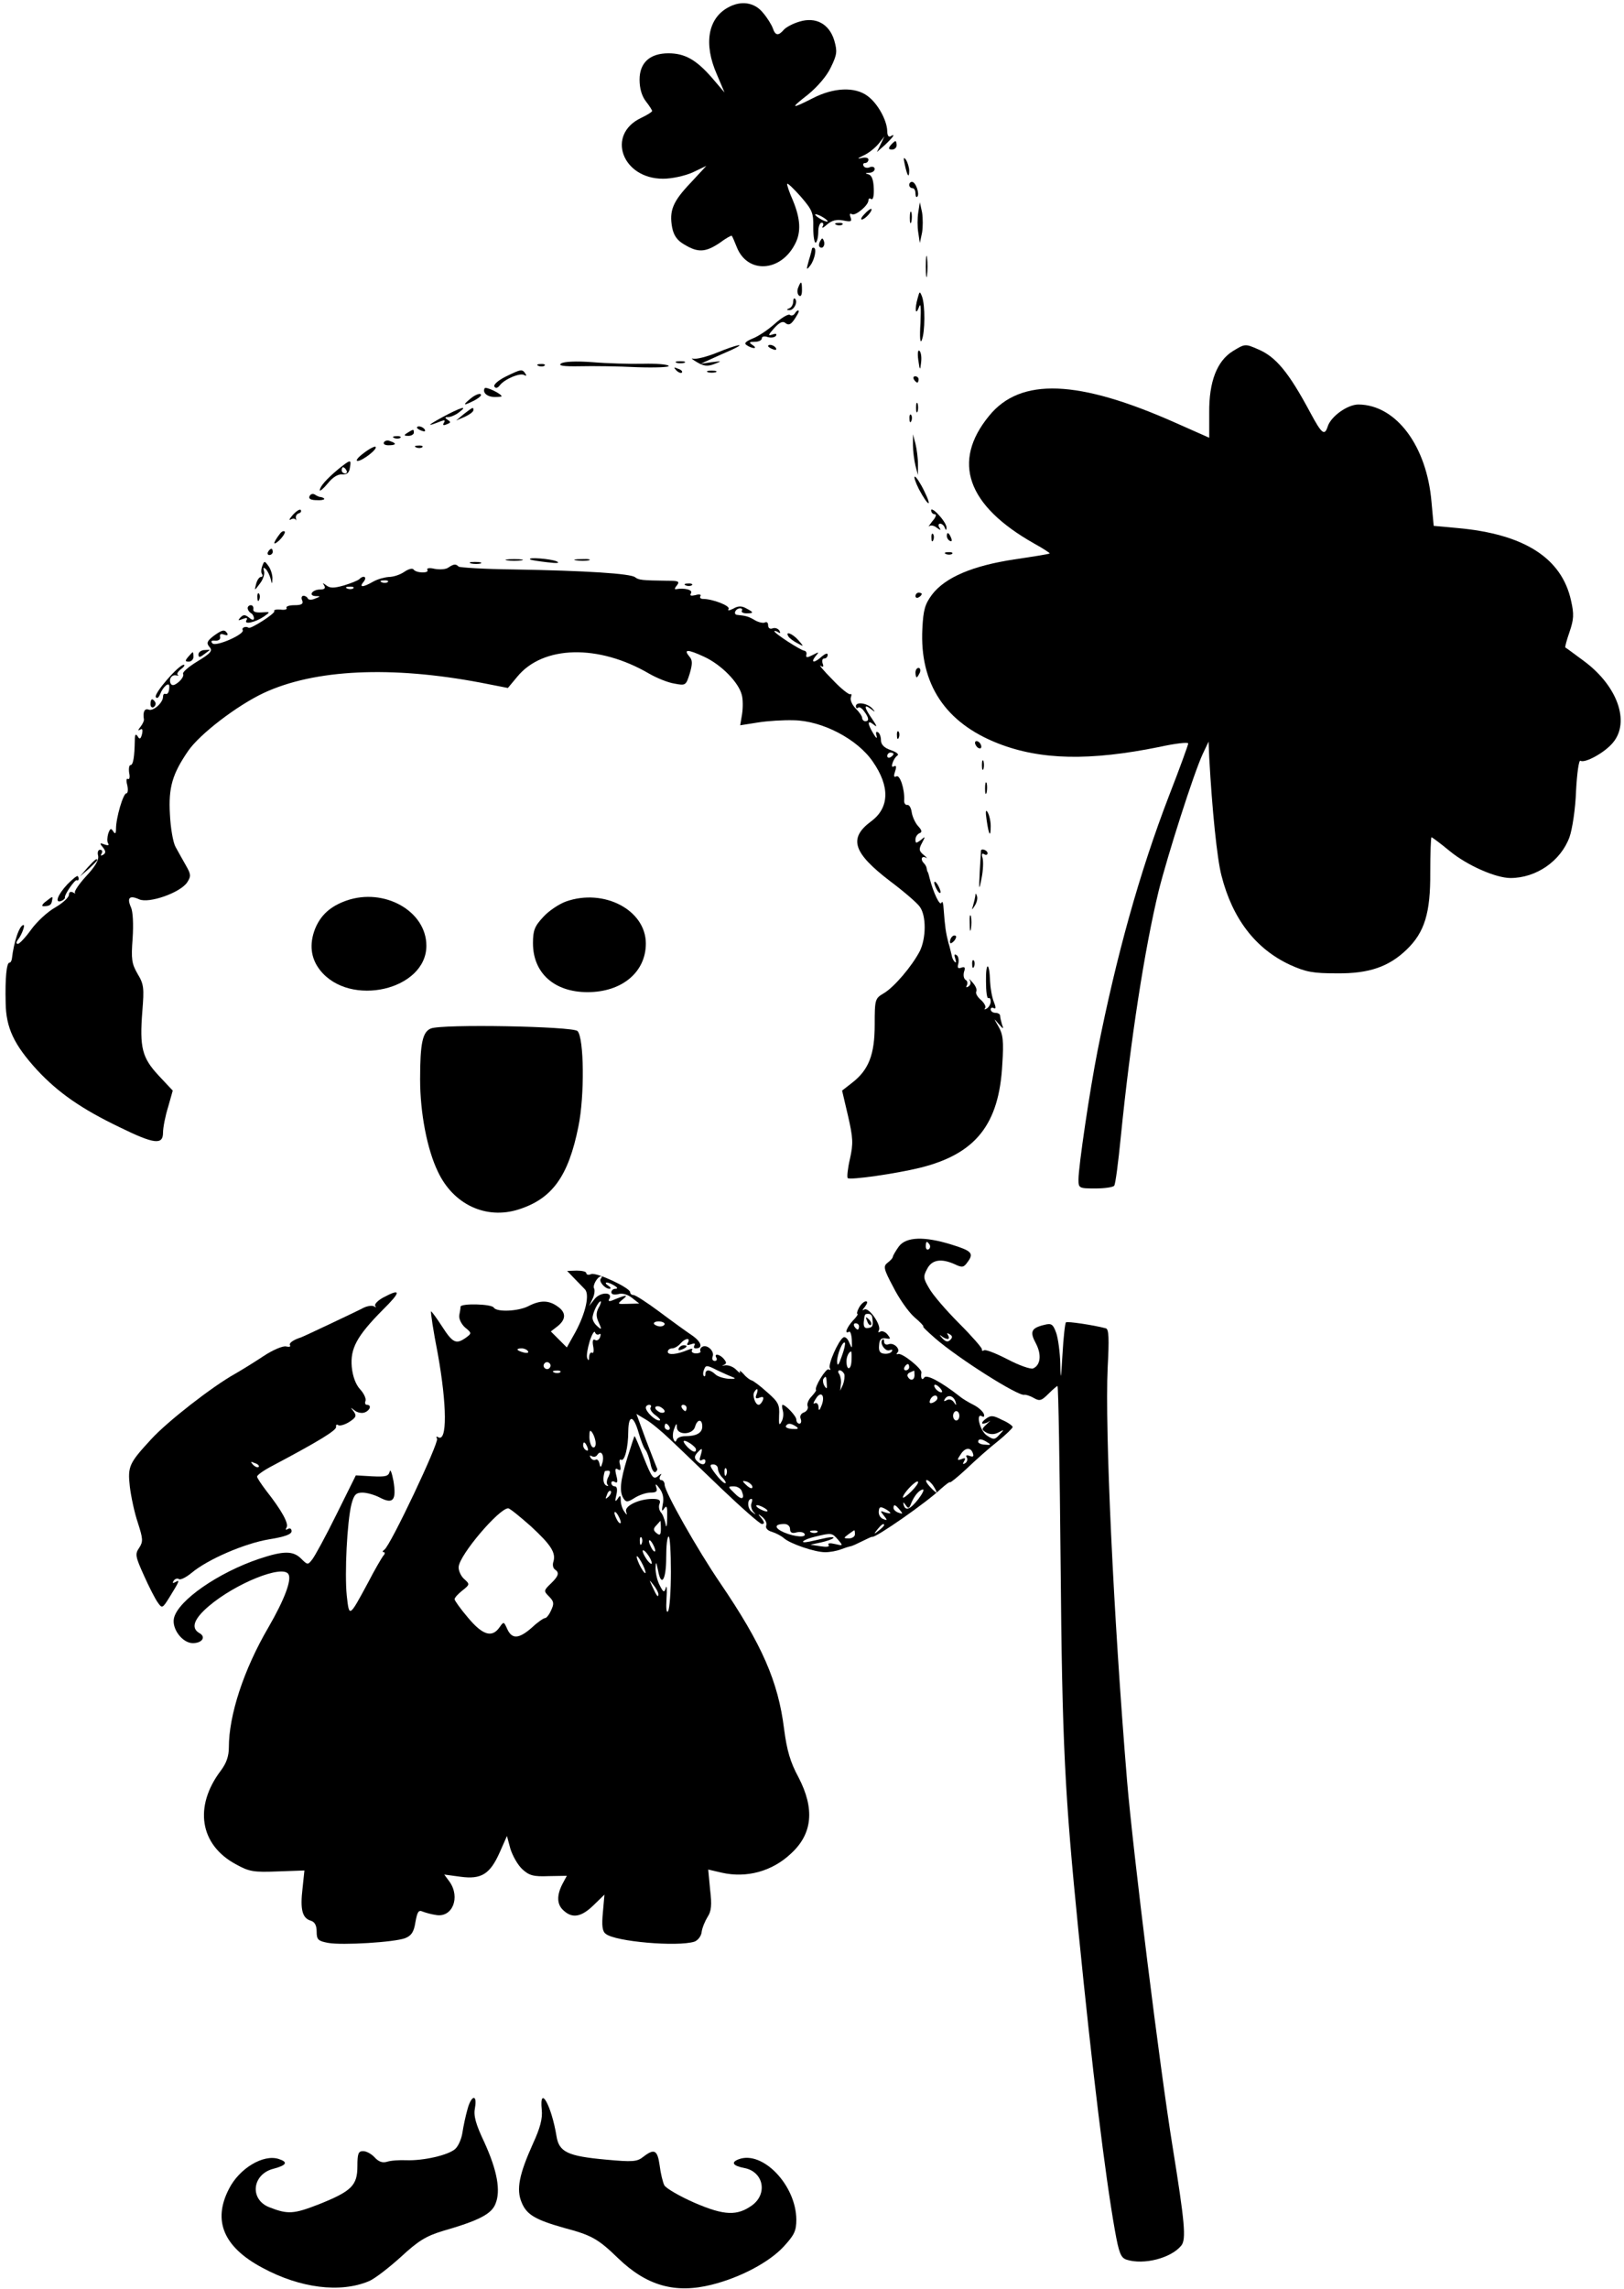 <?xml version="1.0" standalone="no"?>
<!DOCTYPE svg PUBLIC "-//W3C//DTD SVG 20010904//EN"
 "http://www.w3.org/TR/2001/REC-SVG-20010904/DTD/svg10.dtd">
<svg version="1.0" xmlns="http://www.w3.org/2000/svg"
 width="518pt" height="730pt" viewBox="0 0 518 730"
 preserveAspectRatio="xMidYMid meet">

<g transform="translate(0,730) scale(0.1,-0.1)"
fill="#000000" stroke="none">
<path d="M2322 7276 c-64 -35 -78 -116 -36 -212 l25 -59 -41 48 c-50 57 -86
77 -138 77 -59 0 -92 -30 -92 -84 0 -28 7 -52 20 -69 11 -14 20 -28 20 -31 0
-3 -16 -13 -35 -22 -112 -53 -61 -194 70 -194 28 0 69 9 94 20 l44 21 -51 -55
c-56 -59 -68 -88 -58 -142 5 -25 16 -41 39 -54 43 -26 67 -25 112 5 20 15 38
25 39 23 2 -2 9 -18 16 -36 34 -86 140 -80 186 10 20 38 17 81 -7 139 -12 27
-20 51 -18 53 2 2 22 -17 44 -42 36 -42 40 -51 39 -98 0 -29 4 -50 8 -48 4 3
8 18 8 35 0 16 5 29 11 29 5 0 7 -6 3 -12 -4 -7 2 -5 14 6 15 13 30 17 51 13
25 -5 29 -4 24 10 -4 10 -2 14 4 10 11 -7 53 28 53 44 0 6 4 8 9 4 6 -3 9 11
8 34 -1 27 -6 42 -17 45 -12 3 -11 4 3 5 9 0 17 6 17 12 0 6 -7 9 -15 6 -8 -4
-17 -2 -20 3 -4 6 -1 10 4 10 6 0 11 5 11 11 0 6 -10 8 -22 5 -15 -4 -13 -1 6
8 16 7 37 24 48 37 l19 24 -12 -25 -12 -25 27 24 c26 25 34 37 16 26 -6 -3
-10 4 -10 17 -1 35 -31 89 -63 112 -40 30 -108 27 -174 -7 -71 -36 -74 -34
-15 12 29 24 59 58 72 86 20 41 21 51 11 86 -16 53 -59 76 -111 60 -21 -6 -43
-18 -50 -26 -17 -20 -27 -19 -35 5 -4 11 -18 34 -32 50 -27 33 -70 39 -111 16z
m318 -682 c0 -2 -9 0 -20 6 -11 6 -20 13 -20 16 0 2 9 0 20 -6 11 -6 20 -13
20 -16z"/>
<path d="M2841 6837 c-8 -10 -7 -14 4 -14 8 0 15 6 15 14 0 7 -2 13 -4 13 -2
0 -9 -6 -15 -13z"/>
<path d="M2886 6775 c8 -37 14 -45 14 -19 0 10 -5 26 -10 34 -8 11 -9 7 -4
-15z"/>
<path d="M2900 6710 c0 -5 5 -10 10 -10 6 0 10 -7 10 -17 0 -9 3 -14 6 -10 8
8 -5 47 -17 47 -5 0 -9 -4 -9 -10z"/>
<path d="M2929 6623 c-3 -18 -3 -48 0 -65 l5 -33 7 33 c3 17 3 47 0 65 l-7 32
-5 -32z"/>
<path d="M2758 6618 c-10 -10 -14 -18 -9 -18 10 0 36 29 30 34 -2 1 -12 -6
-21 -16z"/>
<path d="M2902 6605 c0 -16 2 -22 5 -12 2 9 2 23 0 30 -3 6 -5 -1 -5 -18z"/>
<path d="M2668 6583 c7 -3 16 -2 19 1 4 3 -2 6 -13 5 -11 0 -14 -3 -6 -6z"/>
<path d="M2616 6531 c-4 -7 -5 -15 -2 -18 9 -9 19 4 14 18 -4 11 -6 11 -12 0z"/>
<path d="M2590 6507 c0 -1 -4 -18 -10 -37 -9 -32 -8 -33 5 -16 14 19 21 56 10
56 -3 0 -5 -1 -5 -3z"/>
<path d="M2953 6450 c0 -30 2 -43 4 -27 2 15 2 39 0 55 -2 15 -4 2 -4 -28z"/>
<path d="M2546 6383 c-4 -9 -3 -20 2 -25 6 -6 10 1 10 16 0 30 -3 32 -12 9z"/>
<path d="M2927 6349 c-10 -35 -7 -58 4 -29 6 17 7 1 5 -50 -3 -46 -1 -67 4
-55 11 25 11 113 1 139 -7 18 -8 18 -14 -5z"/>
<path d="M2530 6338 c0 -9 -6 -19 -12 -21 -10 -4 -10 -6 0 -6 14 -1 28 26 18
36 -3 4 -6 -1 -6 -9z"/>
<path d="M2535 6300 c-4 -6 -11 -8 -16 -4 -5 3 -26 -9 -47 -28 -20 -18 -52
-40 -70 -47 -24 -10 -30 -16 -20 -22 7 -5 18 -9 23 -9 6 0 3 5 -5 10 -12 8
-11 10 8 10 12 0 22 5 22 11 0 6 8 8 19 4 11 -3 22 -1 26 4 4 7 -1 8 -12 4
-14 -5 -13 -1 6 20 17 19 28 24 36 17 12 -10 21 -4 39 28 9 14 0 17 -9 2z"/>
<path d="M2286 6175 c-32 -13 -65 -21 -75 -19 -9 3 -3 -2 12 -11 22 -13 34
-14 55 -6 26 10 25 10 -8 6 l-35 -5 33 15 c17 8 47 21 65 29 54 25 16 17 -47
-9z"/>
<path d="M2450 6196 c0 -2 7 -7 16 -10 8 -3 12 -2 9 4 -6 10 -25 14 -25 6z"/>
<path d="M3932 6180 c-50 -31 -76 -97 -75 -196 l0 -80 -106 47 c-312 139 -496
146 -596 23 -120 -146 -71 -286 143 -407 29 -16 52 -31 50 -32 -2 -2 -52 -10
-113 -19 -132 -20 -220 -57 -262 -112 -23 -31 -28 -49 -31 -109 -9 -176 73
-300 242 -366 136 -53 292 -56 514 -11 50 11 92 16 92 11 0 -4 -27 -79 -61
-166 -95 -247 -168 -511 -228 -813 -25 -126 -61 -370 -61 -411 0 -28 1 -29 54
-29 30 0 57 4 60 9 4 5 13 75 21 156 31 309 76 600 121 785 29 115 111 372
140 435 l19 40 2 -50 c9 -166 25 -324 39 -377 35 -138 109 -234 219 -285 51
-23 73 -27 150 -27 102 -1 165 21 222 76 57 55 76 117 75 246 0 61 2 112 4
112 2 0 29 -20 58 -44 56 -46 147 -86 194 -86 82 0 160 54 188 130 9 25 19 90
21 147 3 57 9 100 14 97 14 -9 78 26 104 58 55 66 14 181 -93 260 -31 23 -58
43 -59 43 -2 1 4 23 13 49 14 41 15 57 5 101 -30 136 -150 212 -362 231 l-76
7 -7 76 c-15 179 -113 310 -233 311 -35 0 -88 -38 -98 -70 -10 -31 -19 -24
-55 43 -69 129 -110 179 -167 203 -41 18 -42 18 -81 -6z"/>
<path d="M2929 6152 c5 -34 6 -35 9 -8 2 16 0 32 -5 37 -5 5 -7 -7 -4 -29z"/>
<path d="M1790 6141 c-11 -7 6 -10 60 -9 41 1 123 0 182 -3 58 -2 104 0 101 4
-3 5 -39 8 -81 7 -43 -1 -115 1 -162 5 -53 4 -91 2 -100 -4z"/>
<path d="M2158 6143 c6 -2 18 -2 25 0 6 3 1 5 -13 5 -14 0 -19 -2 -12 -5z"/>
<path d="M1718 6133 c7 -3 16 -2 19 1 4 3 -2 6 -13 5 -11 0 -14 -3 -6 -6z"/>
<path d="M2157 6119 c7 -7 15 -10 18 -7 3 3 -2 9 -12 12 -14 6 -15 5 -6 -5z"/>
<path d="M1613 6099 c-24 -12 -40 -26 -36 -32 4 -6 10 -5 17 4 15 20 65 41 78
33 7 -4 8 -2 4 4 -10 16 -14 15 -63 -9z"/>
<path d="M2258 6113 c6 -2 18 -2 25 0 6 3 1 5 -13 5 -14 0 -19 -2 -12 -5z"/>
<path d="M2915 6090 c3 -5 8 -10 11 -10 2 0 4 5 4 10 0 6 -5 10 -11 10 -5 0
-7 -4 -4 -10z"/>
<path d="M1546 6062 c-8 -14 8 -28 32 -28 12 0 22 1 22 2 0 8 -50 32 -54 26z"/>
<path d="M1501 6029 c-28 -23 -23 -24 14 -5 14 8 23 16 18 19 -4 3 -19 -3 -32
-14z"/>
<path d="M2922 6000 c0 -14 2 -19 5 -12 2 6 2 18 0 25 -3 6 -5 1 -5 -13z"/>
<path d="M1410 5969 c-49 -27 -51 -31 -3 -12 11 4 14 3 9 -5 -5 -8 -2 -10 9
-5 13 5 14 7 3 14 -10 7 -10 9 2 9 8 0 24 7 34 15 32 24 5 16 -54 -16z"/>
<path d="M1480 5980 l-25 -21 28 12 c15 7 27 16 27 21 0 11 -1 10 -30 -12z"/>
<path d="M2901 5964 c0 -11 3 -14 6 -6 3 7 2 16 -1 19 -3 4 -6 -2 -5 -13z"/>
<path d="M1330 5936 c0 -2 7 -7 16 -10 8 -3 12 -2 9 4 -6 10 -25 14 -25 6z"/>
<path d="M1300 5920 c-13 -8 -12 -10 3 -10 9 0 17 5 17 10 0 12 -1 12 -20 0z"/>
<path d="M1258 5903 c7 -3 16 -2 19 1 4 3 -2 6 -13 5 -11 0 -14 -3 -6 -6z"/>
<path d="M2912 5880 c0 -19 4 -48 8 -65 l8 -30 0 35 c0 19 -4 49 -8 65 l-8 30
0 -35z"/>
<path d="M1225 5890 c-4 -6 3 -10 14 -10 25 0 27 6 6 13 -8 4 -17 2 -20 -3z"/>
<path d="M1160 5855 c-19 -14 -27 -25 -19 -25 16 1 64 38 57 45 -2 3 -20 -6
-38 -20z"/>
<path d="M1328 5873 c7 -3 16 -2 19 1 4 3 -2 6 -13 5 -11 0 -14 -3 -6 -6z"/>
<path d="M1078 5803 c-37 -31 -57 -54 -58 -66 0 -5 12 5 26 22 15 19 33 30 46
28 14 -1 22 5 24 21 5 28 3 28 -38 -5z m27 -3 c3 -5 1 -10 -4 -10 -6 0 -11 5
-11 10 0 6 2 10 4 10 3 0 8 -4 11 -10z"/>
<path d="M2931 5740 c30 -56 44 -61 17 -6 -12 25 -26 46 -30 46 -4 0 2 -18 13
-40z"/>
<path d="M987 5717 c-3 -8 5 -12 24 -12 15 -1 26 2 23 5 -3 3 -9 5 -12 5 -4 0
-12 4 -18 8 -7 4 -14 1 -17 -6z"/>
<path d="M934 5658 c-10 -12 -14 -18 -7 -15 6 4 13 4 16 0 2 -5 2 -3 1 4 -2 6
2 14 9 16 7 2 9 7 6 11 -3 3 -14 -4 -25 -16z"/>
<path d="M2970 5673 c0 -7 5 -13 12 -13 6 0 3 -10 -8 -22 -10 -13 -15 -20 -10
-16 5 4 16 2 24 -5 13 -9 14 -9 8 1 -4 6 -3 12 3 12 5 0 12 -6 14 -12 4 -10 6
-10 6 -1 1 7 -10 25 -24 40 -13 15 -25 22 -25 16z"/>
<path d="M893 5598 c-23 -30 -24 -41 -2 -21 12 12 20 25 17 28 -3 3 -10 0 -15
-7z"/>
<path d="M2971 5584 c0 -11 3 -14 6 -6 3 7 2 16 -1 19 -3 4 -6 -2 -5 -13z"/>
<path d="M3020 5591 c0 -6 4 -13 10 -16 6 -3 7 1 4 9 -7 18 -14 21 -14 7z"/>
<path d="M855 5540 c-3 -5 -1 -10 4 -10 6 0 11 5 11 10 0 6 -2 10 -4 10 -3 0
-8 -4 -11 -10z"/>
<path d="M3018 5533 c7 -3 16 -2 19 1 4 3 -2 6 -13 5 -11 0 -14 -3 -6 -6z"/>
<path d="M1618 5513 c12 -2 32 -2 45 0 12 2 2 4 -23 4 -25 0 -35 -2 -22 -4z"/>
<path d="M1691 5516 c2 -2 27 -6 54 -9 32 -4 43 -3 30 3 -19 8 -93 14 -84 6z"/>
<path d="M1838 5513 c12 -2 30 -2 40 0 9 3 -1 5 -23 4 -22 0 -30 -2 -17 -4z"/>
<path d="M837 5496 c-4 -10 -5 -22 -1 -27 3 -5 1 -9 -4 -9 -5 0 -12 -10 -15
-22 -6 -23 -6 -23 12 1 11 14 16 32 13 40 -3 11 -2 13 6 6 5 -5 12 -19 15 -30
5 -20 5 -19 6 1 0 11 -5 28 -12 38 -13 18 -14 18 -20 2z"/>
<path d="M1503 5503 c9 -2 23 -2 30 0 6 3 -1 5 -18 5 -16 0 -22 -2 -12 -5z"/>
<path d="M1430 5490 c-8 -6 -28 -7 -44 -4 -16 4 -26 2 -23 -3 8 -12 -36 -11
-44 1 -4 5 -17 1 -30 -8 -13 -9 -35 -16 -49 -16 -14 -1 -36 -7 -50 -15 -33
-19 -46 -19 -30 0 12 15 0 22 -14 8 -4 -4 -26 -13 -49 -20 -32 -9 -44 -9 -56
0 -12 9 -13 9 -7 0 5 -9 1 -13 -13 -13 -25 0 -39 -20 -14 -21 16 0 16 -1 -2
-8 -11 -5 -21 -4 -23 0 -2 5 -8 9 -14 9 -6 0 -8 -7 -4 -15 4 -11 -2 -15 -25
-15 -17 0 -28 -4 -25 -9 3 -4 -6 -7 -19 -5 -14 1 -23 -1 -20 -5 4 -7 -76 -58
-82 -53 -8 6 -23 1 -19 -7 9 -13 -85 -54 -96 -43 -7 7 -4 10 8 9 11 -1 18 4
16 12 -2 9 3 11 13 7 9 -3 13 -2 10 4 -9 14 -16 12 -45 -9 -20 -16 -22 -22
-12 -34 11 -12 5 -20 -38 -46 -28 -17 -49 -35 -46 -40 3 -5 -3 -16 -13 -25
-13 -11 -21 -14 -26 -7 -8 14 2 31 18 27 7 -1 8 -1 4 2 -4 2 0 10 10 18 10 7
14 14 9 14 -16 0 -96 -92 -89 -103 4 -6 9 -2 14 10 9 23 29 40 29 24 0 -18 -5
-26 -12 -24 -5 2 -8 -2 -8 -9 0 -19 -31 -47 -46 -41 -13 5 -19 -8 -15 -31 1
-4 -4 -15 -11 -24 -8 -10 -9 -13 -1 -9 7 5 9 0 6 -14 -4 -16 -8 -18 -14 -7 -6
9 -9 6 -9 -12 -1 -54 -5 -80 -14 -80 -4 0 -6 -11 -4 -25 3 -13 1 -22 -4 -19
-5 3 -6 -6 -2 -20 3 -14 2 -26 -3 -26 -10 0 -33 -78 -33 -113 0 -16 -3 -18 -9
-8 -7 11 -10 9 -16 -8 -3 -11 -4 -25 0 -31 4 -6 -1 -7 -12 -3 -15 6 -16 4 -5
-9 10 -13 10 -18 1 -24 -8 -4 -9 -3 -5 4 4 7 2 12 -5 12 -6 0 -9 -8 -6 -19 3
-13 -9 -34 -38 -65 -23 -25 -39 -49 -36 -53 3 -3 0 -3 -6 1 -8 4 -13 1 -13 -7
0 -9 -20 -27 -44 -41 -25 -14 -59 -46 -77 -71 -18 -25 -37 -45 -42 -45 -6 0
-6 5 0 13 12 15 24 47 18 47 -13 0 -31 -54 -37 -107 -1 -7 -4 -13 -8 -13 -9 0
-14 -49 -12 -128 1 -80 27 -134 100 -214 67 -72 141 -124 264 -183 110 -54
138 -57 138 -17 0 16 7 52 16 81 l15 53 -45 48 c-53 57 -61 89 -52 205 6 74 5
86 -15 119 -19 33 -21 47 -16 113 3 46 1 85 -5 99 -14 31 -5 40 26 26 31 -14
131 21 153 54 13 20 12 26 -4 54 -10 18 -25 44 -33 59 -8 14 -16 61 -18 104
-5 86 8 129 58 202 37 54 156 145 241 185 163 76 407 87 692 33 l87 -17 30 36
c82 100 259 104 420 10 24 -14 61 -29 81 -32 36 -7 37 -6 49 32 9 31 9 43 -1
54 -20 24 -6 24 46 0 55 -25 111 -82 121 -122 4 -14 4 -41 1 -61 l-6 -36 57 9
c31 5 82 8 113 7 91 -1 204 -60 253 -132 55 -79 53 -147 -5 -190 -73 -54 -59
-100 60 -191 44 -33 87 -70 95 -82 21 -29 20 -100 0 -141 -25 -48 -81 -114
-114 -134 -29 -17 -30 -19 -30 -101 0 -95 -19 -144 -72 -185 l-32 -25 19 -81
c16 -70 17 -88 6 -137 -7 -30 -10 -58 -7 -61 7 -7 154 14 231 33 177 44 252
138 262 330 5 75 2 96 -12 120 -16 28 -16 28 0 9 16 -18 17 -18 11 -2 -3 10
-6 23 -6 28 0 5 -7 9 -15 9 -8 0 -15 5 -15 11 0 5 4 7 10 4 7 -4 7 3 0 20 -6
15 -11 44 -12 65 -2 64 -14 64 -13 1 0 -33 3 -57 8 -54 4 2 7 -3 7 -11 0 -8
-6 -18 -12 -22 -7 -4 -10 -4 -6 1 4 4 -2 16 -13 26 -12 10 -18 22 -15 27 3 6
-2 18 -12 29 -9 10 -13 14 -9 7 5 -7 3 -15 -4 -20 -7 -4 -9 -3 -5 4 3 6 2 14
-4 17 -6 4 -8 15 -5 26 5 14 2 17 -9 13 -11 -4 -13 0 -9 14 2 11 0 23 -6 26
-7 5 -8 1 -4 -11 3 -10 3 -15 -1 -11 -4 3 -9 12 -10 20 -2 7 -6 26 -11 42 -8
31 -11 51 -15 106 -1 19 -4 29 -7 21 -5 -12 -26 32 -38 79 -2 8 -4 16 -5 18
-2 1 -3 6 -4 11 0 5 -4 13 -8 17 -13 12 -9 26 5 19 6 -4 4 0 -6 8 -16 13 -17
19 -6 39 11 21 11 22 -4 9 -15 -11 -17 -11 -17 2 0 8 6 17 13 20 9 3 8 9 -5
23 -9 10 -18 30 -20 44 -2 14 -8 24 -14 23 -6 -1 -11 6 -10 15 2 36 -14 83
-25 76 -8 -4 -9 1 -4 16 5 15 4 20 -4 16 -13 -9 -2 26 12 35 5 4 -5 11 -22 17
-21 7 -31 18 -31 31 0 11 -4 23 -10 26 -6 3 -7 -1 -4 -12 3 -10 -2 -7 -10 7
-20 33 -20 46 1 29 12 -10 10 -4 -5 18 -26 37 -28 50 -4 32 14 -11 15 -11 5 1
-16 18 -53 23 -53 8 0 -6 3 -8 7 -5 3 4 12 -1 19 -11 16 -21 17 -32 4 -32 -5
0 -10 5 -10 10 0 6 -9 19 -21 31 -11 11 -18 27 -15 35 3 8 2 13 -2 10 -4 -2
-30 18 -57 47 -28 28 -44 48 -38 44 9 -6 11 -3 7 7 -3 9 -1 16 5 16 6 0 11 5
11 12 0 6 -7 4 -18 -5 -24 -22 -38 -22 -21 0 13 15 12 15 -9 4 -18 -9 -22 -9
-20 1 2 6 -1 12 -7 13 -11 1 -95 55 -95 62 0 2 5 1 12 -3 7 -5 8 -3 4 5 -5 7
-14 10 -22 7 -8 -3 -14 1 -14 10 0 8 -4 12 -10 9 -5 -3 -20 0 -32 7 -22 13
-29 14 -56 17 -15 1 -6 21 9 21 6 0 8 -4 5 -8 -2 -4 4 -8 15 -8 24 0 24 3 -1
16 -14 8 -26 8 -41 -1 -14 -7 -19 -7 -15 -1 6 10 -51 32 -82 32 -7 0 -11 4 -8
9 4 5 -4 7 -16 3 -14 -3 -19 -2 -14 6 7 11 -21 18 -48 13 -5 -1 -4 4 3 12 10
13 5 15 -31 15 -78 1 -91 2 -102 11 -14 12 -159 21 -388 25 -93 1 -171 6 -175
9 -9 9 -15 9 -33 -3z m-193 -46 c-3 -3 -12 -4 -19 -1 -8 3 -5 6 6 6 11 1 17
-2 13 -5z m-110 -20 c-3 -3 -12 -4 -19 -1 -8 3 -5 6 6 6 11 1 17 -2 13 -5z
m1723 -528 c0 -3 -4 -8 -10 -11 -5 -3 -10 -1 -10 4 0 6 5 11 10 11 6 0 10 -2
10 -4z"/>
<path d="M2188 5433 c7 -3 16 -2 19 1 4 3 -2 6 -13 5 -11 0 -14 -3 -6 -6z"/>
<path d="M821 5394 c0 -11 3 -14 6 -6 3 7 2 16 -1 19 -3 4 -6 -2 -5 -13z"/>
<path d="M2920 5399 c0 -5 5 -7 10 -4 6 3 10 8 10 11 0 2 -4 4 -10 4 -5 0 -10
-5 -10 -11z"/>
<path d="M790 5361 c0 -6 5 -13 10 -16 6 -3 10 -11 10 -17 0 -6 -6 -6 -15 2
-13 10 -18 11 -28 1 -9 -10 -8 -11 7 -5 13 5 17 4 12 -4 -9 -15 28 -7 56 12
21 15 21 15 -8 13 -19 -1 -28 2 -26 11 1 6 -2 12 -8 12 -5 0 -10 -4 -10 -9z"/>
<path d="M2515 5270 c3 -5 16 -15 28 -21 22 -12 22 -12 3 10 -19 21 -43 30
-31 11z"/>
<path d="M633 5213 c0 -10 4 -10 16 -1 9 7 18 13 20 15 2 1 -5 1 -16 0 -11 0
-20 -7 -20 -14z"/>
<path d="M600 5205 c-10 -12 -10 -15 2 -15 8 0 15 7 15 15 0 8 -1 15 -2 15 -2
0 -8 -7 -15 -15z"/>
<path d="M2920 5155 c0 -8 2 -15 4 -15 2 0 6 7 10 15 3 8 1 15 -4 15 -6 0 -10
-7 -10 -15z"/>
<path d="M480 5054 c0 -8 5 -12 10 -9 6 4 8 11 5 16 -9 14 -15 11 -15 -7z"/>
<path d="M2861 4954 c0 -11 3 -14 6 -6 3 7 2 16 -1 19 -3 4 -6 -2 -5 -13z"/>
<path d="M3110 4931 c0 -5 5 -13 10 -16 6 -3 10 -2 10 4 0 5 -4 13 -10 16 -5
3 -10 2 -10 -4z"/>
<path d="M3132 4860 c0 -14 2 -19 5 -12 2 6 2 18 0 25 -3 6 -5 1 -5 -13z"/>
<path d="M3142 4785 c0 -16 2 -22 5 -12 2 9 2 23 0 30 -3 6 -5 -1 -5 -18z"/>
<path d="M3147 4685 c7 -49 13 -58 13 -19 0 16 -5 36 -10 44 -6 10 -7 2 -3
-25z"/>
<path d="M3129 4588 c0 -2 -2 -32 -4 -68 -3 -61 -2 -62 6 -20 5 25 6 53 3 64
-4 12 -2 16 5 12 6 -4 11 -2 11 3 0 9 -18 16 -21 9z"/>
<path d="M279 4533 l-24 -28 28 24 c15 14 27 26 27 28 0 8 -8 1 -31 -24z"/>
<path d="M215 4480 c-31 -33 -42 -62 -19 -53 7 3 12 8 11 11 -2 9 32 58 38 55
6 -4 8 7 3 13 -3 2 -17 -10 -33 -26z"/>
<path d="M2980 4485 c0 -5 5 -17 10 -25 5 -8 10 -10 10 -5 0 6 -5 17 -10 25
-5 8 -10 11 -10 5z"/>
<path d="M3111 4443 c-1 -6 -4 -20 -7 -30 -5 -17 -5 -17 6 0 6 10 9 23 6 30
-3 9 -5 9 -5 0z"/>
<path d="M146 4425 c-11 -8 -14 -15 -8 -15 20 0 26 4 28 18 3 15 3 15 -20 -3z"/>
<path d="M1105 4428 c-51 -18 -82 -46 -100 -90 -19 -49 -14 -94 16 -132 95
-120 339 -63 339 78 0 111 -135 186 -255 144z"/>
<path d="M1805 4425 c-22 -8 -55 -30 -72 -49 -28 -30 -33 -43 -33 -84 0 -95
68 -156 174 -156 110 0 186 64 186 155 0 107 -134 177 -255 134z"/>
<path d="M3093 4355 c0 -22 2 -30 4 -17 2 12 2 30 0 40 -3 9 -5 -1 -4 -23z"/>
<path d="M3037 4313 c-4 -3 -7 -11 -7 -17 0 -6 5 -5 12 2 6 6 9 14 7 17 -3 3
-9 2 -12 -2z"/>
<path d="M3101 4224 c0 -11 3 -14 6 -6 3 7 2 16 -1 19 -3 4 -6 -2 -5 -13z"/>
<path d="M1374 4020 c-26 -11 -34 -46 -34 -162 0 -106 22 -223 57 -295 49
-104 153 -153 257 -120 107 34 159 105 191 265 20 97 18 283 -3 304 -15 15
-433 23 -468 8z"/>
<path d="M2867 3325 c-10 -14 -18 -28 -19 -32 0 -5 -8 -13 -17 -20 -14 -11
-13 -19 18 -77 18 -36 48 -79 67 -96 19 -16 32 -30 29 -30 -4 0 14 -17 38 -38
75 -65 265 -185 284 -180 4 1 18 -3 30 -10 19 -11 25 -9 47 13 14 14 27 25 29
25 3 0 7 -255 10 -567 5 -576 13 -733 57 -1173 44 -442 85 -777 116 -952 13
-73 19 -88 37 -94 55 -18 143 5 175 45 16 20 11 74 -28 316 -40 246 -126 939
-145 1165 -44 532 -71 1123 -62 1318 5 93 4 124 -6 126 -37 10 -123 23 -127
19 -3 -3 -8 -48 -11 -101 -5 -84 -6 -88 -7 -31 -1 36 -7 81 -13 98 -10 28 -15
32 -38 26 -42 -10 -47 -22 -27 -59 19 -36 15 -70 -9 -80 -8 -3 -45 10 -81 29
-37 19 -70 32 -75 29 -5 -3 -8 -2 -7 3 1 4 -32 42 -73 83 -41 41 -84 91 -95
111 -19 32 -20 38 -7 62 15 30 45 35 89 15 23 -11 28 -10 40 7 21 28 14 36
-51 56 -87 27 -145 25 -168 -6z m98 6 c3 -5 2 -12 -3 -15 -5 -3 -9 1 -9 9 0
17 3 19 12 6z m58 -301 c4 0 5 5 1 12 -5 7 -3 8 5 3 9 -5 10 -10 2 -18 -8 -8
-15 -6 -26 6 -8 9 -10 12 -3 7 7 -6 16 -10 21 -10z"/>
<path d="M1832 3223 c13 -13 28 -29 34 -35 15 -17 2 -75 -30 -135 l-28 -50
-25 25 -26 26 22 17 c27 22 27 44 -1 63 -28 20 -55 20 -92 1 -32 -17 -102 -20
-111 -5 -7 12 -105 14 -106 3 0 -5 -2 -17 -4 -27 -2 -11 6 -28 18 -39 22 -18
22 -19 3 -33 -31 -22 -42 -17 -76 36 -18 28 -34 49 -35 48 -2 -2 7 -62 21
-133 30 -166 31 -287 1 -268 -5 3 -7 1 -3 -5 7 -12 -149 -342 -168 -354 -6 -4
-7 -8 -2 -8 5 0 4 -6 -2 -12 -5 -7 -27 -44 -47 -83 -62 -115 -61 -114 -69 -43
-7 71 1 235 15 291 8 30 14 37 35 37 14 0 39 -7 56 -16 42 -22 53 -8 43 53 -5
26 -10 40 -12 30 -4 -15 -13 -17 -56 -15 l-52 3 -62 -125 c-34 -69 -69 -133
-77 -143 -14 -18 -15 -18 -35 2 -26 26 -56 26 -134 0 -131 -44 -259 -133 -272
-189 -8 -34 27 -80 60 -80 30 0 43 20 21 32 -28 16 -18 45 30 86 86 73 235
133 254 102 11 -18 -12 -80 -64 -170 -79 -135 -126 -280 -126 -382 0 -29 -8
-51 -26 -75 -86 -114 -67 -236 48 -298 43 -24 57 -26 134 -23 l85 3 -6 -57
c-8 -67 -1 -95 26 -103 13 -4 19 -15 19 -35 0 -26 5 -30 37 -36 45 -8 210 2
245 15 20 8 28 19 33 51 6 33 10 40 23 34 10 -4 29 -9 43 -11 52 -9 78 56 43
106 l-17 23 52 -7 c66 -9 94 8 125 78 l23 52 11 -41 c7 -22 23 -51 38 -65 22
-20 35 -24 84 -22 l58 1 -14 -26 c-19 -37 -18 -66 4 -85 28 -26 57 -20 95 17
l35 34 -5 -57 c-4 -41 -2 -60 9 -68 30 -25 229 -42 283 -25 11 4 22 18 23 31
2 14 11 35 19 48 12 18 14 38 8 87 l-6 64 43 -10 c79 -18 161 4 221 61 69 63
76 143 24 243 -26 48 -37 85 -46 154 -19 152 -70 269 -204 466 -73 107 -177
291 -177 313 0 8 -5 15 -11 15 -5 0 -7 6 -3 13 6 9 4 9 -8 -1 -14 -11 -19 -4
-44 58 -15 38 -28 70 -30 70 -1 0 -11 -31 -23 -69 -23 -75 -26 -108 -12 -130
8 -12 13 -12 35 2 14 9 37 17 50 17 20 0 24 4 19 18 -4 12 0 10 11 -5 11 -15
14 -32 10 -50 -4 -22 -3 -25 5 -13 8 11 10 4 9 -30 0 -27 -3 -35 -5 -20 -3 14
-9 31 -15 37 -6 7 -8 20 -4 28 4 11 -2 15 -23 15 -42 0 -89 -22 -84 -40 4 -13
3 -13 -6 0 -6 8 -11 24 -11 35 0 17 -2 18 -10 5 -8 -11 -9 -8 -4 13 4 17 2 27
-5 27 -6 0 -11 5 -11 11 0 5 5 7 11 3 9 -5 10 1 5 20 -5 20 -4 26 5 20 9 -5
10 -1 7 14 -4 12 -2 20 3 17 11 -7 23 38 23 92 1 53 17 50 33 -6 7 -24 16 -48
22 -55 5 -6 12 -26 16 -44 3 -18 11 -30 16 -26 5 3 7 9 4 13 -2 5 -18 45 -35
90 l-30 82 30 -18 c16 -9 51 -38 77 -63 27 -25 100 -96 165 -158 64 -61 122
-112 128 -112 9 0 9 5 -1 18 -13 15 -12 16 3 4 9 -8 15 -19 12 -27 -3 -8 4
-16 18 -20 13 -4 30 -13 38 -20 20 -18 99 -45 132 -45 15 0 37 4 50 9 13 5 26
9 31 10 4 0 21 8 37 16 16 8 31 15 32 14 9 -5 174 110 219 153 16 14 29 24 29
21 0 -3 24 16 53 43 28 27 73 67 100 88 26 21 47 42 47 45 0 4 -15 15 -34 23
-29 15 -36 15 -52 3 -11 -8 -14 -15 -9 -15 6 0 15 3 21 8 5 4 1 -1 -9 -10 -17
-16 -17 -17 0 -27 12 -6 25 -6 38 1 19 10 19 10 3 -7 -15 -17 -19 -17 -40 -3
-23 15 -37 75 -15 61 5 -3 8 0 5 8 -3 8 -17 21 -33 29 -16 8 -36 20 -44 27
-60 47 -106 71 -113 60 -7 -11 -12 -2 -9 16 2 12 -61 63 -74 59 -5 -2 -7 0 -3
4 12 11 -11 34 -28 27 -8 -3 -14 1 -14 8 0 7 -2 10 -5 7 -11 -10 8 -39 22 -34
8 3 11 2 8 -3 -3 -6 -14 -9 -24 -8 -14 1 -19 8 -17 27 1 19 7 24 21 22 16 -3
17 -2 6 12 -7 9 -18 13 -24 9 -5 -3 -7 -2 -4 4 10 15 -31 75 -46 67 -8 -5 -7
-2 2 9 8 11 9 17 3 17 -6 0 -16 -9 -22 -20 -6 -11 -8 -20 -5 -20 3 0 -3 -10
-15 -22 -19 -21 -28 -44 -12 -35 4 3 8 -9 9 -26 1 -29 1 -30 -8 -9 -5 13 -13
20 -19 17 -16 -10 -50 -87 -43 -98 3 -6 2 -7 -4 -4 -8 5 -47 -58 -40 -66 1 -2
-6 -11 -15 -21 -9 -9 -15 -23 -12 -30 3 -7 -2 -16 -11 -20 -10 -3 -15 -12 -11
-21 3 -8 1 -15 -4 -15 -6 0 -10 6 -10 13 0 11 -34 47 -44 47 -2 0 -2 -9 1 -19
3 -11 1 -27 -5 -36 -7 -13 -8 -7 -7 21 2 34 -2 43 -39 75 -22 20 -45 37 -49
37 -4 1 -16 9 -25 20 -9 10 -15 13 -12 7 3 -6 -2 -3 -11 6 -9 10 -25 16 -35
15 -11 -2 -13 -1 -6 1 10 4 10 8 1 19 -13 16 -33 19 -24 4 3 -5 1 -10 -5 -10
-7 0 -10 6 -7 14 7 17 -18 40 -33 31 -6 -3 -8 -10 -6 -14 3 -3 -4 -7 -14 -7
-10 0 -16 5 -13 10 4 6 -1 6 -13 1 -36 -15 -64 -17 -64 -6 0 6 6 11 14 11 7 0
19 7 26 15 15 18 34 20 24 3 -5 -8 -2 -9 10 -5 10 4 15 3 11 -3 -3 -6 -2 -10
4 -10 24 0 19 20 -11 41 -18 12 -65 46 -105 76 -39 29 -76 53 -82 53 -6 0 -11
4 -11 9 0 14 -107 64 -124 58 -9 -4 -16 -2 -16 3 0 5 -14 8 -31 8 l-30 -1 23
-24z m85 0 c-9 -8 12 -33 27 -33 6 0 4 5 -4 10 -8 5 -10 10 -5 10 6 0 17 -5
25 -10 10 -6 11 -10 3 -10 -7 0 -13 -5 -13 -11 0 -7 9 -9 22 -6 13 4 30 -1 44
-12 l23 -18 -36 -1 c-34 -1 -35 -1 -17 14 20 16 13 16 -33 -3 -10 -4 -14 -2
-10 4 14 23 -27 24 -46 1 l-18 -23 11 23 c6 12 8 27 5 33 -6 9 11 39 23 39 3
0 2 -3 -1 -7z m-8 -94 c-8 -16 -8 -28 1 -47 10 -22 9 -24 -4 -12 -9 7 -16 19
-16 27 0 16 18 53 26 53 2 0 0 -10 -7 -21z m873 -29 c4 -28 2 -33 -13 -35 -11
-2 -15 4 -14 19 3 26 3 26 15 26 6 0 11 -4 12 -10z m-662 -22 c0 -4 -6 -8 -14
-8 -8 0 -17 4 -20 8 -2 4 4 8 15 8 10 0 19 -4 19 -8z m620 -8 c0 -5 -2 -10 -4
-10 -3 0 -8 5 -11 10 -3 6 -1 10 4 10 6 0 11 -4 11 -10z m-829 -25 c5 4 6 -1
3 -9 -3 -9 -11 -13 -16 -9 -7 4 -9 -4 -6 -20 3 -15 1 -24 -3 -21 -5 3 -9 -3
-10 -13 0 -12 -2 -14 -6 -4 -3 7 1 31 8 54 7 22 15 35 17 28 2 -6 8 -9 13 -6z
m774 -70 c-10 -29 -14 -34 -15 -17 0 23 18 67 25 60 2 -2 -2 -22 -10 -43z
m-1001 16 c4 -5 -3 -7 -14 -4 -23 6 -26 13 -6 13 8 0 17 -4 20 -9z m1032 -30
c-1 -31 -16 -33 -16 -2 0 15 8 31 15 31 1 0 2 -13 1 -29z m-962 -22 c-3 -5
-10 -7 -15 -3 -5 3 -7 10 -3 15 3 5 10 7 15 3 5 -3 7 -10 3 -15z m586 -32 c8
-3 2 -5 -15 -4 -16 1 -36 7 -43 14 -17 16 -32 17 -32 1 0 -6 -2 -9 -5 -6 -3 3
-3 12 1 21 5 14 9 14 42 -3 21 -10 44 -20 52 -23z m560 33 c0 -5 -5 -10 -11
-10 -5 0 -7 5 -4 10 3 6 8 10 11 10 2 0 4 -4 4 -10z m-1113 -16 c-3 -3 -12 -4
-19 -1 -8 3 -5 6 6 6 11 1 17 -2 13 -5z m906 -6 c2 -7 0 -22 -4 -33 l-9 -20 2
20 c2 11 -1 26 -5 33 -5 6 -4 12 1 12 6 0 12 -6 15 -12z m224 -3 c0 -17 -13
-20 -21 -6 -4 5 0 12 6 14 7 3 13 6 14 6 0 1 1 -6 1 -14z m-280 -27 c2 -17 0
-19 -7 -8 -5 8 -6 18 -4 22 8 12 10 10 11 -14z m368 -27 c-6 -5 -25 10 -25 20
0 5 6 4 14 -3 8 -7 12 -15 11 -17z m-592 -8 c-5 -12 -2 -15 10 -10 11 4 14 2
10 -9 -3 -7 -9 -14 -13 -14 -11 0 -21 30 -14 41 9 15 14 10 7 -8z m208 -34
c-7 -18 -10 -20 -10 -6 -1 10 -6 15 -12 12 -6 -4 -5 2 3 14 16 27 31 12 19
-20z m369 22 c0 -5 -7 -11 -14 -14 -10 -4 -13 -1 -9 9 6 15 23 19 23 5z m58
-12 c3 -12 2 -12 -6 0 -6 8 -15 10 -22 6 -9 -5 -11 -4 -6 4 10 15 28 10 34
-10z m-973 -18 c-3 -5 5 -17 17 -25 12 -9 17 -16 11 -16 -14 0 -43 28 -43 41
0 5 5 9 11 9 5 0 8 -4 4 -9z m45 -12 c0 -4 -7 -6 -15 -3 -8 4 -15 10 -15 15 0
4 7 6 15 3 8 -4 15 -10 15 -15z m70 11 c0 -5 -2 -10 -4 -10 -3 0 -8 5 -11 10
-3 6 -1 10 4 10 6 0 11 -4 11 -10z m870 -25 c0 -8 -4 -15 -10 -15 -5 0 -10 7
-10 15 0 8 5 15 10 15 6 0 10 -7 10 -15z m-820 -34 c0 -21 -19 -31 -55 -31
-13 0 -25 -5 -27 -12 -3 -8 -6 -7 -10 3 -3 7 -2 23 3 34 6 17 8 17 8 3 1 -26
51 -24 58 2 7 25 23 26 23 1z m-105 -1 c3 -5 1 -10 -4 -10 -6 0 -11 5 -11 10
0 6 2 10 4 10 3 0 8 -4 11 -10z m404 1 c10 -7 7 -9 -12 -8 -14 1 -23 5 -20 10
6 9 15 9 32 -2z m-639 -54 c0 -10 -4 -15 -10 -12 -5 3 -10 18 -10 33 0 21 2
24 10 12 5 -8 10 -23 10 -33z m320 -19 c0 -12 -10 -9 -26 6 -20 21 -17 28 6
14 11 -7 20 -16 20 -20z m930 22 c12 -7 10 -9 -8 -7 -12 0 -22 5 -22 9 0 11
12 10 30 -2z m-1276 -16 c3 -8 2 -12 -4 -9 -6 3 -10 10 -10 16 0 14 7 11 14
-7z m361 -25 c-5 -15 -4 -19 4 -15 6 4 11 2 11 -3 0 -14 -13 -14 -27 0 -9 9
-8 15 0 25 17 19 19 17 12 -7z m868 7 c4 -11 1 -13 -10 -9 -10 4 -14 2 -9 -5
3 -6 1 -14 -5 -18 -8 -5 -9 -3 -4 6 6 10 4 12 -8 7 -14 -5 -15 -3 -4 13 14 24
33 26 40 6z m-1181 -29 c-5 -18 -7 -19 -10 -4 -2 9 -7 15 -12 12 -5 -3 -12 0
-16 6 -4 7 -3 9 4 5 6 -3 13 -2 17 4 11 18 23 1 17 -23z m368 -21 c0 -8 7 -22
16 -30 8 -9 11 -16 7 -16 -5 0 -19 14 -31 30 -18 24 -20 30 -7 30 8 0 15 -6
15 -14z m27 -18 c-3 -8 -6 -5 -6 6 -1 11 2 17 5 13 3 -3 4 -12 1 -19z m-376
-7 c-6 -10 -7 -22 -3 -26 4 -5 2 -5 -5 -2 -9 6 -11 22 -4 45 1 1 6 2 11 2 7 0
7 -6 1 -19z m459 -33 c0 -6 -6 -5 -15 2 -8 7 -15 14 -15 16 0 2 7 1 15 -2 8
-4 15 -11 15 -16z m507 -14 c-15 -15 -27 -23 -27 -19 0 12 42 56 48 50 3 -3
-7 -17 -21 -31z m71 16 c7 -11 11 -20 9 -20 -2 0 -12 9 -22 20 -10 11 -14 20
-9 20 5 0 15 -9 22 -20z m-612 -15 c11 -27 -1 -30 -23 -7 -22 21 -22 22 -2 22
11 0 22 -7 25 -15z m-425 -18 c-10 -9 -11 -8 -5 6 3 10 9 15 12 12 3 -3 0 -11
-7 -18z m988 -8 c-26 -33 -41 -39 -47 -17 -2 9 0 8 7 -2 8 -12 11 -11 17 5 10
25 26 44 38 45 5 0 -2 -14 -15 -31z m-532 -13 c-3 -7 0 -20 6 -27 10 -11 9
-11 -5 0 -15 11 -15 41 -1 41 3 0 3 -6 0 -14z m43 -16 c8 -5 11 -10 5 -10 -5
0 -17 5 -25 10 -8 5 -10 10 -5 10 6 0 17 -5 25 -10z m400 -15 c0 -2 -8 -1 -17
2 -16 6 -16 5 -4 -10 12 -15 12 -17 -2 -11 -9 3 -15 14 -14 24 1 15 5 16 19 9
10 -5 18 -12 18 -14z m30 10 c11 -13 10 -14 -4 -9 -9 3 -16 10 -16 15 0 13 6
11 20 -6z m-1177 -52 c65 -60 81 -85 72 -114 -3 -9 -1 -20 5 -24 15 -10 12
-21 -13 -45 -23 -22 -23 -24 -6 -41 16 -16 17 -23 7 -44 -6 -14 -15 -25 -19
-25 -5 0 -24 -13 -42 -30 -42 -37 -64 -38 -79 -5 -11 24 -11 25 -25 5 -24 -34
-54 -24 -100 31 -24 28 -43 55 -43 59 0 5 11 17 25 28 24 19 24 20 5 37 -10 9
-18 27 -17 38 2 38 129 187 158 187 5 0 37 -26 72 -57z m287 12 c0 -5 -5 -3
-10 5 -5 8 -10 20 -10 25 0 6 5 3 10 -5 5 -8 10 -19 10 -25z m128 -20 c0 -20
-3 -23 -14 -14 -10 8 -11 14 -1 24 7 8 13 14 13 15 1 0 2 -11 2 -25z m412 -1
c0 -11 6 -15 20 -11 11 3 23 1 26 -4 8 -13 -29 -11 -65 4 -32 14 -32 27 1 27
10 0 18 -7 18 -16z m300 12 c0 -2 -8 -10 -17 -17 -16 -13 -17 -12 -4 4 13 16
21 21 21 13z m-213 -22 c-3 -3 -12 -4 -19 -1 -8 3 -5 6 6 6 11 1 17 -2 13 -5z
m120 -7 c0 -7 -9 -13 -19 -13 -18 0 -18 1 -2 13 10 7 18 13 19 13 1 0 2 -6 2
-13z m-54 -17 c17 -20 16 -20 -9 -14 -17 4 -25 3 -21 -3 4 -6 -7 -7 -26 -4
l-32 5 33 7 c18 4 36 10 40 14 4 3 -5 4 -21 1 -15 -3 -39 -9 -54 -12 -39 -8
-21 7 19 16 50 12 52 12 71 -10z m-626 -12 c-3 -8 -6 -5 -6 6 -1 11 2 17 5 13
3 -3 4 -12 1 -19z m93 -90 c0 -62 -4 -119 -9 -126 -5 -8 -7 8 -5 40 2 29 1 45
-2 35 -5 -17 -8 -16 -20 8 -8 15 -13 39 -13 54 1 23 2 22 8 -7 10 -55 26 -31
26 41 0 37 3 67 8 67 4 0 7 -51 7 -112z m-50 67 c0 -5 -5 -3 -10 5 -5 8 -10
20 -10 25 0 6 5 3 10 -5 5 -8 10 -19 10 -25z m-11 -40 c0 -5 -6 -1 -14 9 -8
11 -15 24 -15 30 0 5 7 1 15 -10 8 -10 14 -23 14 -29z m-20 -30 c0 -5 -6 1
-14 15 -8 14 -14 30 -14 35 0 6 6 -1 14 -15 8 -14 14 -29 14 -35z m41 -69 c0
-12 -5 -7 -19 24 -11 24 -11 24 3 6 9 -11 16 -24 16 -30z"/>
<path d="M2766 3087 c3 -10 9 -15 12 -12 3 3 0 11 -7 18 -10 9 -11 8 -5 -6z"/>
<path d="M1222 3162 c-18 -10 -29 -22 -25 -27 4 -4 2 -5 -4 -1 -7 4 -25 1 -40
-8 -26 -13 -182 -87 -193 -91 -25 -8 -39 -18 -35 -25 3 -5 -3 -6 -12 -4 -10 3
-43 -11 -73 -31 -30 -20 -71 -45 -90 -56 -72 -40 -216 -152 -268 -209 -70 -76
-75 -86 -68 -150 4 -33 15 -85 26 -117 16 -50 17 -59 4 -79 -14 -20 -12 -28
15 -88 16 -36 36 -75 44 -86 14 -20 15 -20 38 17 31 50 34 57 19 48 -9 -5 -11
-4 -6 4 4 6 12 9 17 5 5 -3 23 6 40 20 51 43 169 94 247 107 50 8 72 16 72 26
0 8 -5 11 -12 7 -7 -4 -8 -3 -4 5 8 12 -16 55 -64 116 -16 21 -30 42 -30 46 0
5 21 20 48 34 145 77 207 114 204 125 -1 6 2 9 7 5 6 -3 22 2 36 11 21 14 23
19 13 33 -11 14 -11 14 3 3 9 -7 24 -10 33 -6 17 7 22 24 6 24 -5 0 -7 6 -4
13 2 7 -5 23 -17 36 -14 15 -24 41 -27 72 -5 59 16 98 99 182 59 58 59 70 1
39z m-397 -540 c-3 -3 -11 0 -18 7 -9 10 -8 11 6 5 10 -3 15 -9 12 -12z"/>
<path d="M2165 3000 c-3 -6 1 -7 9 -4 18 7 21 14 7 14 -6 0 -13 -4 -16 -10z"/>
<path d="M1491 573 c-6 -21 -13 -54 -16 -74 -3 -20 -13 -43 -23 -52 -22 -20
-102 -38 -156 -36 -23 1 -50 -1 -62 -5 -14 -4 -26 0 -39 14 -10 11 -26 20 -37
20 -15 0 -18 -8 -18 -48 0 -62 -19 -80 -124 -122 -80 -31 -98 -32 -157 -9 -64
25 -55 106 14 123 41 11 47 21 16 31 -49 16 -126 -30 -159 -96 -52 -101 -17
-185 107 -251 120 -65 248 -81 339 -43 18 7 63 42 102 77 56 52 81 67 133 83
115 33 156 54 169 86 18 42 6 107 -35 197 -28 59 -35 85 -30 110 8 45 -12 41
-24 -5z"/>
<path d="M1728 572 c3 -28 -5 -58 -28 -108 -44 -98 -54 -146 -36 -188 16 -39
44 -55 136 -81 87 -23 108 -35 171 -96 92 -89 183 -114 299 -85 92 23 184 72
230 122 34 37 40 50 40 86 -1 110 -108 221 -184 192 -26 -10 -18 -21 19 -28
60 -12 74 -81 25 -118 -48 -35 -89 -34 -184 7 -48 21 -91 46 -97 56 -5 10 -12
39 -15 64 -7 49 -17 54 -52 27 -20 -16 -34 -17 -120 -9 -121 11 -149 24 -157
75 -16 98 -55 167 -47 84z"/>
</g>
</svg>
